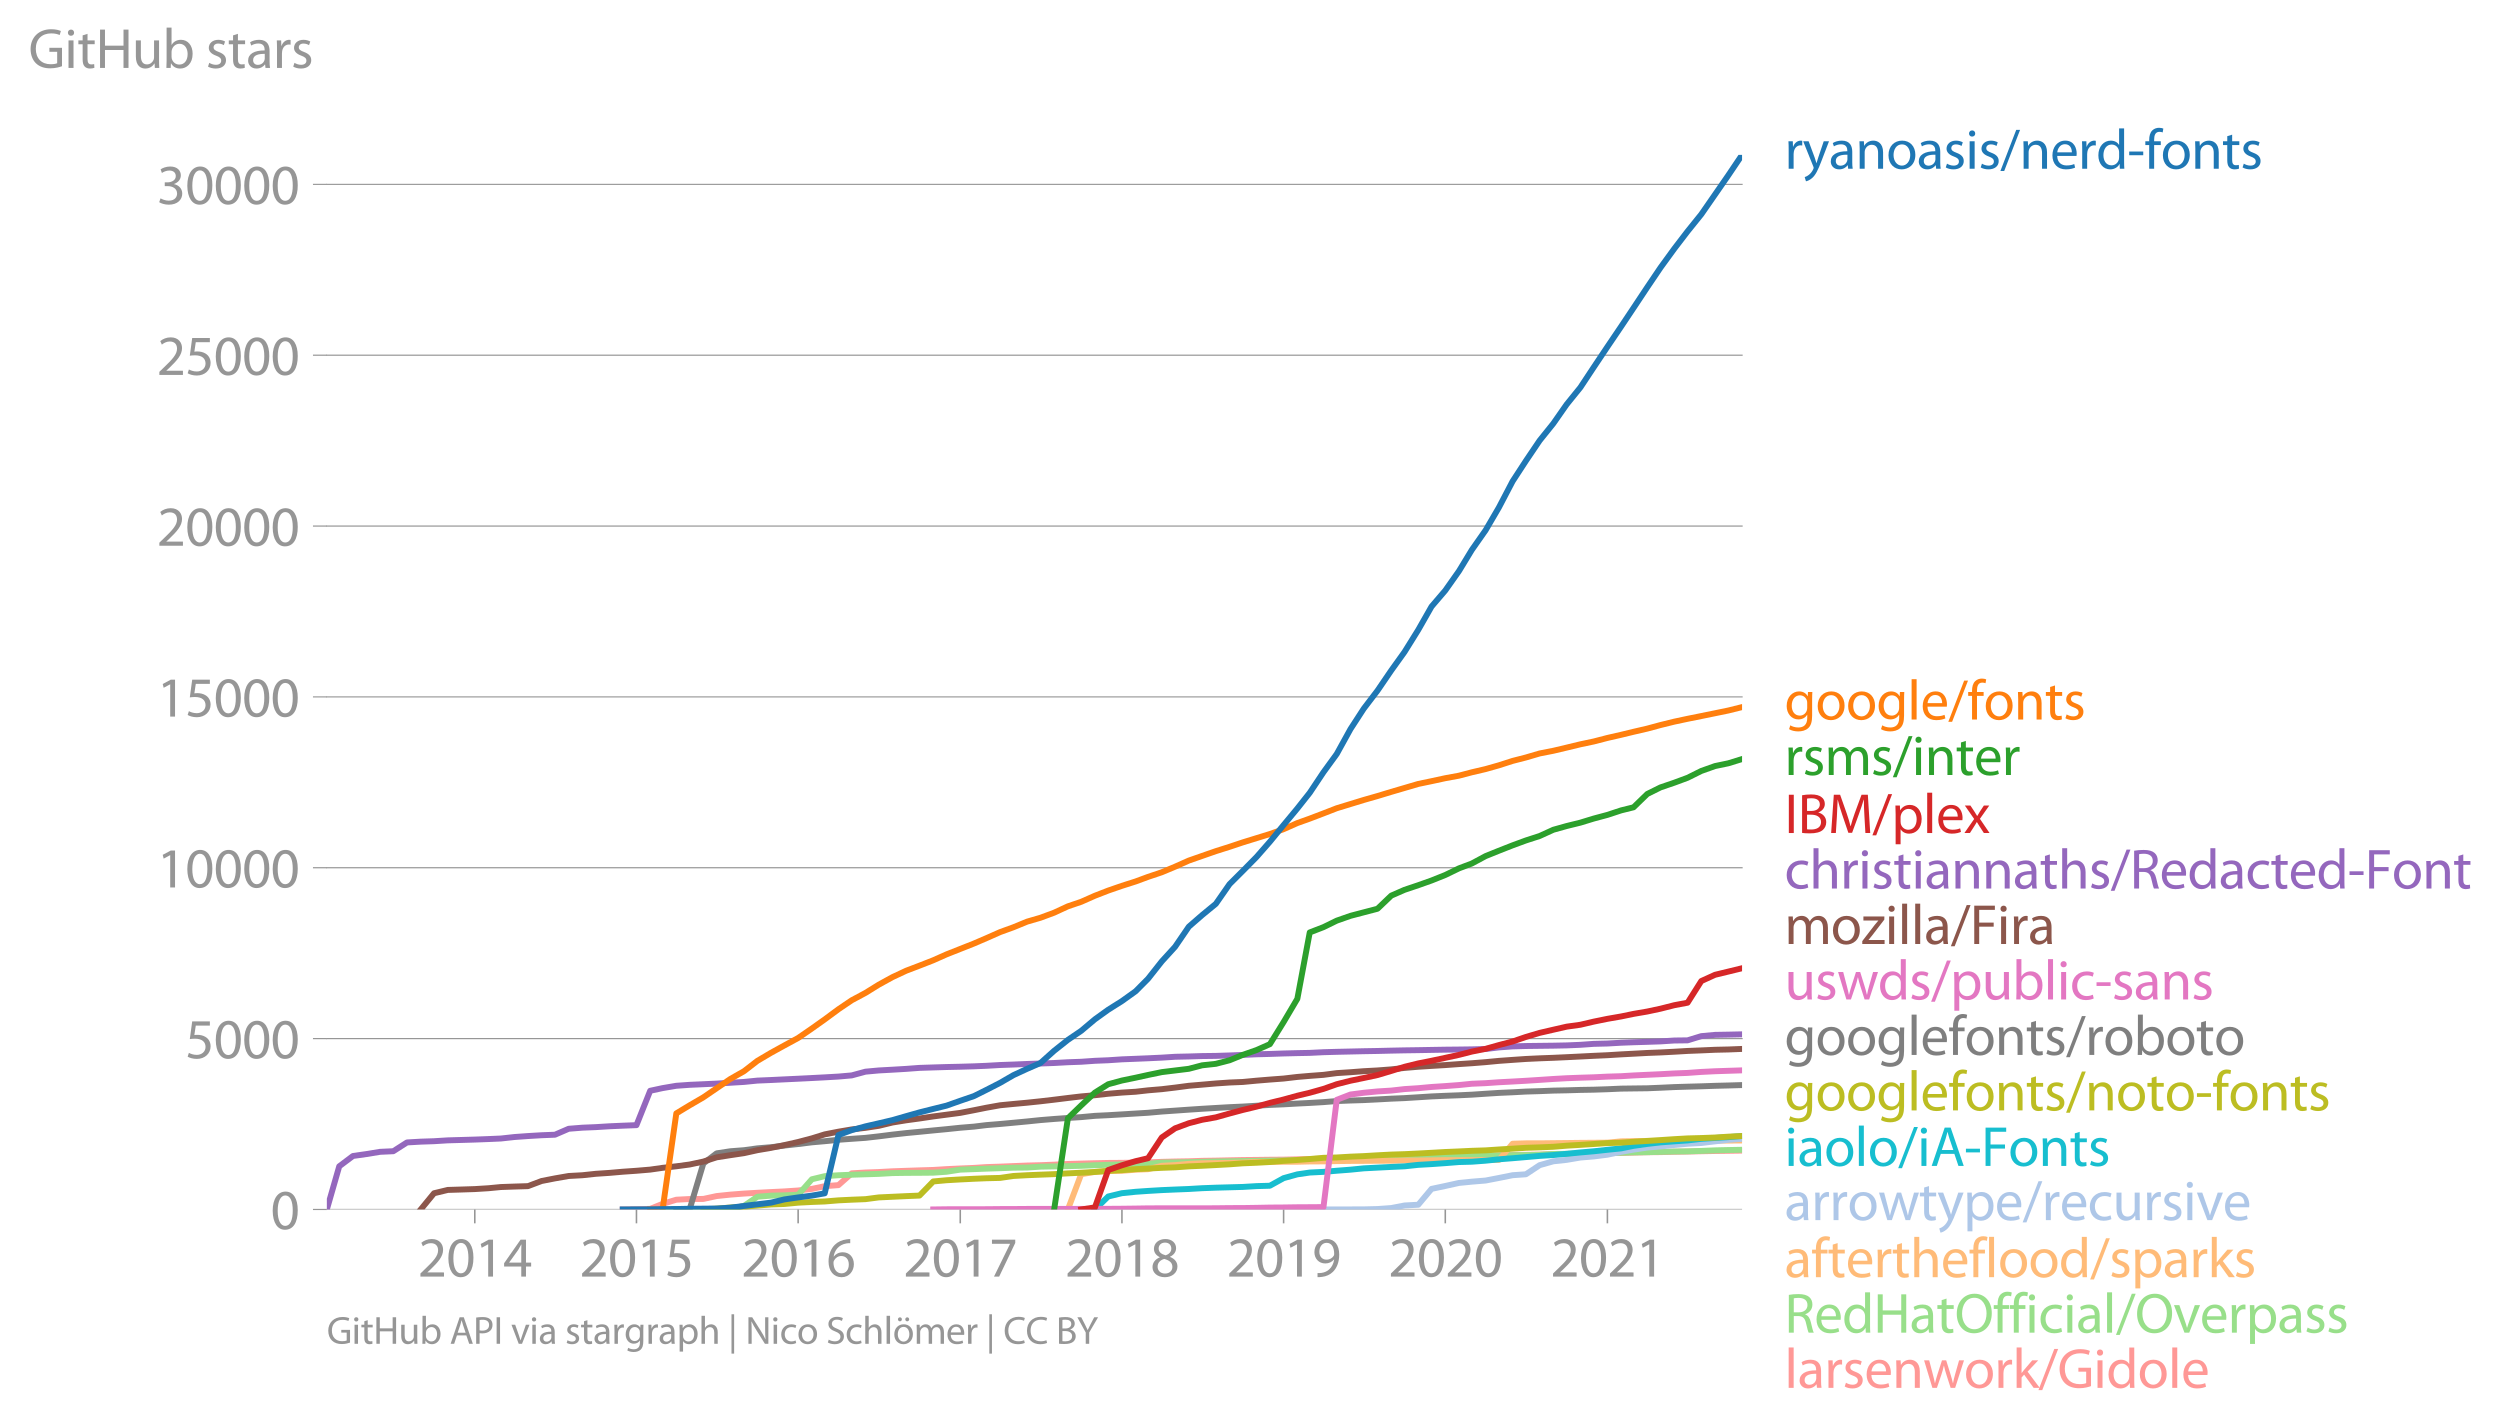 <svg height="480.241" viewBox="0 0 630.856 360.18" width="841.141" xmlns="http://www.w3.org/2000/svg" xmlns:xlink="http://www.w3.org/1999/xlink"><defs><style>*{stroke-linecap:butt;stroke-linejoin:round}</style></defs><g id="figure_1"><path d="M0 360.18h630.856V0H0z" style="fill:none" id="patch_1"/><g id="axes_1"><path d="M82.476 305.194h357.12V39.082H82.476z" style="fill:none" id="patch_2"/><g id="matplotlib.axis_1"><g id="xtick_1"><g id="line2d_1"><defs><path d="M0 0v3.5" id="mf2e7a2c455" style="stroke:#969696;stroke-width:.4"/></defs><use style="fill:#969696;stroke:#969696;stroke-width:.4" x="119.809" xlink:href="#mf2e7a2c455" y="305.194"/></g><g style="fill:#969696" transform="matrix(.14 0 0 -.14 105.446 322.134)" id="text_1"><defs><path d="M2944 0v467H1075v13l333 307c877 845 1434 1466 1434 2234 0 595-378 1209-1274 1209-480 0-890-179-1178-422l180-397c192 160 505 352 883 352 621 0 825-390 825-813-6-627-486-1164-1548-2176L288 346V0h2656z" id="MyriadPro-Regular-32" transform="scale(.016)"/><path d="M1677 4230c-845 0-1447-768-1447-2163C243 691 794-70 1606-70c922 0 1447 780 1447 2195 0 1325-499 2105-1376 2105zm-32-435c582 0 845-672 845-1696 0-1062-276-1734-852-1734-512 0-844 614-844 1696 0 1133 358 1734 851 1734z" id="MyriadPro-Regular-30" transform="scale(.016)"/><path d="M1510 0h544v4160h-480l-908-486 108-429 724 390h12V0z" id="MyriadPro-Regular-31" transform="scale(.016)"/><path d="M2560 0v1133h582v441h-582v2586h-608L96 1504v-371h1933V0h531zM666 1574v13l1017 1415c115 192 218 371 346 614h19c-13-218-19-435-19-653V1574H666z" id="MyriadPro-Regular-34" transform="scale(.016)"/></defs><use xlink:href="#MyriadPro-Regular-32"/><use x="51.3" xlink:href="#MyriadPro-Regular-30"/><use x="102.6" xlink:href="#MyriadPro-Regular-31"/><use x="153.9" xlink:href="#MyriadPro-Regular-34"/></g></g><g id="xtick_2"><use style="fill:#969696;stroke:#969696;stroke-width:.4" x="160.607" xlink:href="#mf2e7a2c455" y="305.194" id="line2d_2"/><g style="fill:#969696" transform="matrix(.14 0 0 -.14 146.244 322.134)" id="text_2"><defs><path d="M2771 4160H781L512 2163c154 19 339 45 576 45 832 0 1190-384 1197-922 0-556-455-902-986-902-377 0-717 128-889 230L269 186C467 58 851-70 1306-70c902 0 1548 608 1548 1420 0 525-268 884-595 1069-256 154-576 224-896 224-153 0-243-13-339-25l160 1068h1587v474z" id="MyriadPro-Regular-35" transform="scale(.016)"/></defs><use xlink:href="#MyriadPro-Regular-32"/><use x="51.3" xlink:href="#MyriadPro-Regular-30"/><use x="102.6" xlink:href="#MyriadPro-Regular-31"/><use x="153.9" xlink:href="#MyriadPro-Regular-35"/></g></g><g id="xtick_3"><use style="fill:#969696;stroke:#969696;stroke-width:.4" x="201.404" xlink:href="#mf2e7a2c455" y="305.194" id="line2d_3"/><g style="fill:#969696" transform="matrix(.14 0 0 -.14 187.041 322.134)" id="text_3"><defs><path d="M2662 4224c-102 0-243-6-409-32-525-64-986-275-1331-614-410-410-704-1056-704-1876C218 621 800-70 1690-70c864 0 1382 704 1382 1465 0 813-518 1344-1254 1344-461 0-807-217-1005-480h-19c96 685 563 1331 1446 1479 160 25 307 32 422 25v461zM1690 365c-589 0-903 505-916 1190 0 103 26 186 64 250 154 301 468 512 807 512 518 0 857-359 857-954s-326-998-806-998h-6z" id="MyriadPro-Regular-36" transform="scale(.016)"/></defs><use xlink:href="#MyriadPro-Regular-32"/><use x="51.3" xlink:href="#MyriadPro-Regular-30"/><use x="102.6" xlink:href="#MyriadPro-Regular-31"/><use x="153.9" xlink:href="#MyriadPro-Regular-36"/></g></g><g id="xtick_4"><use style="fill:#969696;stroke:#969696;stroke-width:.4" x="242.314" xlink:href="#mf2e7a2c455" y="305.194" id="line2d_4"/><g style="fill:#969696" transform="matrix(.14 0 0 -.14 227.95 322.134)" id="text_4"><defs><path d="M365 4160v-467h2035v-13L595 0h583l1811 3789v371H365z" id="MyriadPro-Regular-37" transform="scale(.016)"/></defs><use xlink:href="#MyriadPro-Regular-32"/><use x="51.3" xlink:href="#MyriadPro-Regular-30"/><use x="102.6" xlink:href="#MyriadPro-Regular-31"/><use x="153.9" xlink:href="#MyriadPro-Regular-37"/></g></g><g id="xtick_5"><use style="fill:#969696;stroke:#969696;stroke-width:.4" x="283.112" xlink:href="#mf2e7a2c455" y="305.194" id="line2d_5"/><g style="fill:#969696" transform="matrix(.14 0 0 -.14 268.749 322.134)" id="text_5"><defs><path d="M1062 2170c-512-218-825-589-825-1114C237 448 762-70 1632-70c794 0 1414 486 1414 1209 0 506-320 871-838 1075v20c512 243 685 620 685 972 0 519-403 1024-1210 1024-729 0-1286-448-1286-1107 0-358 198-717 659-934l6-19zm583-1831c-531 0-851 371-832 794 0 397 262 717 749 857 563-160 915-403 915-908 0-423-327-743-832-743zm6 3488c506 0 704-345 704-678 0-378-275-634-633-755-480 128-794 352-794 768 0 358 256 665 723 665z" id="MyriadPro-Regular-38" transform="scale(.016)"/></defs><use xlink:href="#MyriadPro-Regular-32"/><use x="51.3" xlink:href="#MyriadPro-Regular-30"/><use x="102.6" xlink:href="#MyriadPro-Regular-31"/><use x="153.9" xlink:href="#MyriadPro-Regular-38"/></g></g><g id="xtick_6"><use style="fill:#969696;stroke:#969696;stroke-width:.4" x="323.909" xlink:href="#mf2e7a2c455" y="305.194" id="line2d_6"/><g style="fill:#969696" transform="matrix(.14 0 0 -.14 309.546 322.134)" id="text_6"><defs><path d="M614-64c135-6 314 0 519 32 448 51 889 243 1209 557 410 397 717 1037 717 1952 0 1062-525 1753-1376 1753S262 3539 262 2752c0-710 480-1274 1229-1274 416 0 749 167 979 448h20c-77-492-276-857-551-1107-237-224-544-358-870-403-192-19-333-32-455-19V-64zm1024 3866c589 0 852-544 852-1255 0-89-20-153-52-205-147-249-441-435-819-435-486 0-800 365-800 883 0 589 339 1012 813 1012h6z" id="MyriadPro-Regular-39" transform="scale(.016)"/></defs><use xlink:href="#MyriadPro-Regular-32"/><use x="51.3" xlink:href="#MyriadPro-Regular-30"/><use x="102.6" xlink:href="#MyriadPro-Regular-31"/><use x="153.9" xlink:href="#MyriadPro-Regular-39"/></g></g><g id="xtick_7"><use style="fill:#969696;stroke:#969696;stroke-width:.4" x="364.707" xlink:href="#mf2e7a2c455" y="305.194" id="line2d_7"/><g style="fill:#969696" transform="matrix(.14 0 0 -.14 350.344 322.134)" id="text_7"><use xlink:href="#MyriadPro-Regular-32"/><use x="51.3" xlink:href="#MyriadPro-Regular-30"/><use x="102.6" xlink:href="#MyriadPro-Regular-32"/><use x="153.9" xlink:href="#MyriadPro-Regular-30"/></g></g><g id="xtick_8"><use style="fill:#969696;stroke:#969696;stroke-width:.4" x="405.617" xlink:href="#mf2e7a2c455" y="305.194" id="line2d_8"/><g style="fill:#969696" transform="matrix(.14 0 0 -.14 391.254 322.134)" id="text_8"><use xlink:href="#MyriadPro-Regular-32"/><use x="51.3" xlink:href="#MyriadPro-Regular-30"/><use x="102.6" xlink:href="#MyriadPro-Regular-32"/><use x="153.9" xlink:href="#MyriadPro-Regular-31"/></g></g></g><g id="matplotlib.axis_2"><g id="ytick_1"><path clip-path="url(#pcb0de15f75)" d="M82.476 305.194h357.12" style="fill:none;stroke:#969696;stroke-linecap:square;stroke-width:.3" id="line2d_9"/><g id="line2d_10"><defs><path d="M0 0h-3.5" id="mbe23e22cc3" style="stroke:#969696;stroke-width:.3"/></defs><use style="fill:#969696;stroke:#969696;stroke-width:.3" x="82.476" xlink:href="#mbe23e22cc3" y="305.194"/></g><use xlink:href="#MyriadPro-Regular-30" style="fill:#969696" transform="matrix(.14 0 0 -.14 68.295 310.164)" id="text_9"/></g><g id="ytick_2"><path clip-path="url(#pcb0de15f75)" d="M82.476 262.082h357.12" style="fill:none;stroke:#969696;stroke-linecap:square;stroke-width:.3" id="line2d_11"/><use style="fill:#969696;stroke:#969696;stroke-width:.3" x="82.476" xlink:href="#mbe23e22cc3" y="262.082" id="line2d_12"/><g style="fill:#969696" transform="matrix(.14 0 0 -.14 46.75 267.052)" id="text_10"><use xlink:href="#MyriadPro-Regular-35"/><use x="51.3" xlink:href="#MyriadPro-Regular-30"/><use x="102.6" xlink:href="#MyriadPro-Regular-30"/><use x="153.9" xlink:href="#MyriadPro-Regular-30"/></g></g><g id="ytick_3"><path clip-path="url(#pcb0de15f75)" d="M82.476 218.97h357.12" style="fill:none;stroke:#969696;stroke-linecap:square;stroke-width:.3" id="line2d_13"/><use style="fill:#969696;stroke:#969696;stroke-width:.3" x="82.476" xlink:href="#mbe23e22cc3" y="218.97" id="line2d_14"/><g style="fill:#969696" transform="matrix(.14 0 0 -.14 39.568 223.94)" id="text_11"><use xlink:href="#MyriadPro-Regular-31"/><use x="51.3" xlink:href="#MyriadPro-Regular-30"/><use x="102.6" xlink:href="#MyriadPro-Regular-30"/><use x="153.9" xlink:href="#MyriadPro-Regular-30"/><use x="205.2" xlink:href="#MyriadPro-Regular-30"/></g></g><g id="ytick_4"><path clip-path="url(#pcb0de15f75)" d="M82.476 175.858h357.12" style="fill:none;stroke:#969696;stroke-linecap:square;stroke-width:.3" id="line2d_15"/><use style="fill:#969696;stroke:#969696;stroke-width:.3" x="82.476" xlink:href="#mbe23e22cc3" y="175.858" id="line2d_16"/><g style="fill:#969696" transform="matrix(.14 0 0 -.14 39.568 180.828)" id="text_12"><use xlink:href="#MyriadPro-Regular-31"/><use x="51.3" xlink:href="#MyriadPro-Regular-35"/><use x="102.6" xlink:href="#MyriadPro-Regular-30"/><use x="153.9" xlink:href="#MyriadPro-Regular-30"/><use x="205.2" xlink:href="#MyriadPro-Regular-30"/></g></g><g id="ytick_5"><path clip-path="url(#pcb0de15f75)" d="M82.476 132.746h357.12" style="fill:none;stroke:#969696;stroke-linecap:square;stroke-width:.3" id="line2d_17"/><use style="fill:#969696;stroke:#969696;stroke-width:.3" x="82.476" xlink:href="#mbe23e22cc3" y="132.746" id="line2d_18"/><g style="fill:#969696" transform="matrix(.14 0 0 -.14 39.568 137.716)" id="text_13"><use xlink:href="#MyriadPro-Regular-32"/><use x="51.3" xlink:href="#MyriadPro-Regular-30"/><use x="102.6" xlink:href="#MyriadPro-Regular-30"/><use x="153.9" xlink:href="#MyriadPro-Regular-30"/><use x="205.2" xlink:href="#MyriadPro-Regular-30"/></g></g><g id="ytick_6"><path clip-path="url(#pcb0de15f75)" d="M82.476 89.635h357.12" style="fill:none;stroke:#969696;stroke-linecap:square;stroke-width:.3" id="line2d_19"/><use style="fill:#969696;stroke:#969696;stroke-width:.3" x="82.476" xlink:href="#mbe23e22cc3" y="89.635" id="line2d_20"/><g style="fill:#969696" transform="matrix(.14 0 0 -.14 39.568 94.605)" id="text_14"><use xlink:href="#MyriadPro-Regular-32"/><use x="51.3" xlink:href="#MyriadPro-Regular-35"/><use x="102.6" xlink:href="#MyriadPro-Regular-30"/><use x="153.9" xlink:href="#MyriadPro-Regular-30"/><use x="205.2" xlink:href="#MyriadPro-Regular-30"/></g></g><g id="ytick_7"><path clip-path="url(#pcb0de15f75)" d="M82.476 46.523h357.12" style="fill:none;stroke:#969696;stroke-linecap:square;stroke-width:.3" id="line2d_21"/><use style="fill:#969696;stroke:#969696;stroke-width:.3" x="82.476" xlink:href="#mbe23e22cc3" y="46.523" id="line2d_22"/><g style="fill:#969696" transform="matrix(.14 0 0 -.14 39.568 51.493)" id="text_15"><defs><path d="M269 211C474 77 883-70 1350-70c999 0 1517 582 1517 1248 0 582-416 966-928 1068v13c512 186 768 551 768 979 0 506-371 992-1190 992-448 0-871-160-1088-320l147-409c179 128 499 275 832 275 518 0 730-294 730-627 0-493-519-704-928-704H896v-423h314c544 0 1068-249 1075-832 6-345-218-806-941-806-390 0-762 160-922 262L269 211z" id="MyriadPro-Regular-33" transform="scale(.016)"/></defs><use xlink:href="#MyriadPro-Regular-33"/><use x="51.3" xlink:href="#MyriadPro-Regular-30"/><use x="102.6" xlink:href="#MyriadPro-Regular-30"/><use x="153.9" xlink:href="#MyriadPro-Regular-30"/><use x="205.2" xlink:href="#MyriadPro-Regular-30"/></g></g><g style="fill:#969696" transform="matrix(.14 0 0 -.14 7.2 17.14)" id="text_16"><defs><path d="M3770 2266H2349v-448h877V531c-128-64-378-115-743-115-1005 0-1664 646-1664 1741 0 1081 685 1734 1735 1734 435 0 723-83 953-185l135 454c-186 90-576 198-1076 198-1446 0-2329-940-2336-2227 0-672 231-1248 602-1606 422-403 960-570 1613-570 582 0 1075 147 1325 237v2074z" id="MyriadPro-Regular-47" transform="scale(.016)"/><path d="M1030 0v3098H467V0h563zM749 4320c-205 0-352-154-352-352 0-192 141-346 339-346 224 0 365 154 358 346 0 198-134 352-345 352z" id="MyriadPro-Regular-69" transform="scale(.016)"/><path d="M595 3667v-569H115v-429h480V979c0-365 58-640 218-806C947 19 1158-70 1421-70c217 0 390 38 499 83l-26 422c-83-25-172-38-326-38-314 0-422 217-422 601v1671h806v429h-806v742l-551-173z" id="MyriadPro-Regular-74" transform="scale(.016)"/><path d="M486 4314V0h557v2022h2087V0h563v4314h-563V2509H1043v1805H486z" id="MyriadPro-Regular-48" transform="scale(.016)"/><path d="M3059 3098h-563V1197c0-103-19-205-51-288-103-250-365-512-743-512-512 0-691 397-691 985v1716H448V1286C448 198 1030-70 1517-70c550 0 877 326 1024 576h13l32-506h499c-19 243-26 525-26 845v2253z" id="MyriadPro-Regular-75" transform="scale(.016)"/><path d="M467 800c0-275-13-589-25-800h486l26 512h19c230-410 589-582 1037-582 691 0 1388 550 1388 1657 7 941-537 1581-1305 1581-499 0-858-224-1056-570h-13v1946H467V800zm557 998c0 90 19 167 32 231 115 429 474 691 858 691 601 0 921-531 921-1152 0-710-352-1190-941-1190-409 0-736 268-844 659-13 64-26 134-26 205v556z" id="MyriadPro-Regular-62" transform="scale(.016)"/><path d="M250 147C467 19 781-70 1120-70c736 0 1158 390 1158 934 0 461-275 730-812 934-404 154-589 269-589 525 0 231 185 423 518 423 288 0 512-103 634-180l141 410c-173 102-448 192-762 192-666 0-1069-410-1069-909 0-371 263-678 819-877 416-153 576-300 576-569 0-256-192-461-601-461-282 0-576 115-743 224L250 147z" id="MyriadPro-Regular-73" transform="scale(.016)"/><path d="M2643 1901c0 621-230 1267-1177 1267-391 0-762-109-1018-275l128-371c218 140 518 230 806 230 634 0 704-461 704-717v-64C890 1978 224 1568 224 819c0-448 320-889 947-889 442 0 775 217 947 460h20l44-390h512c-38 211-51 474-51 742v1159zm-544-858c0-57-13-121-32-179-89-262-345-518-749-518-288 0-531 172-531 537 0 602 698 711 1312 698v-538z" id="MyriadPro-Regular-61" transform="scale(.016)"/><path d="M467 0h557v1651c0 96 13 186 26 263 76 422 358 723 755 723 77 0 134-7 192-19v531c-51 13-96 19-160 19-378 0-717-262-858-678h-25l-20 608H442c19-288 25-602 25-967V0z" id="MyriadPro-Regular-72" transform="scale(.016)"/></defs><use xlink:href="#MyriadPro-Regular-47"/><use x="64.6" xlink:href="#MyriadPro-Regular-69"/><use x="88" xlink:href="#MyriadPro-Regular-74"/><use x="121.1" xlink:href="#MyriadPro-Regular-48"/><use x="186.3" xlink:href="#MyriadPro-Regular-75"/><use x="241.4" xlink:href="#MyriadPro-Regular-62"/><use x="298.3" xlink:href="#MyriadPro-Regular-20"/><use x="319.5" xlink:href="#MyriadPro-Regular-73"/><use x="359.1" xlink:href="#MyriadPro-Regular-74"/><use x="392.2" xlink:href="#MyriadPro-Regular-61"/><use x="440.4" xlink:href="#MyriadPro-Regular-72"/><use x="473.1" xlink:href="#MyriadPro-Regular-73"/></g></g><path clip-path="url(#pcb0de15f75)" d="m157.142 305.194 3.465-.052 3.465-.095 3.13-1.259 3.464-1.052 3.354-.172 3.465-.026 3.353-.724 3.465-.362 3.465-.268 3.353-.198 3.465-.181 3.353-.164 3.465-.233 3.465-.405 3.242-.681 3.465-.267 3.353-2.975 3.465-.207 3.353-.12 3.465-.19 3.465-.121 3.354-.112 3.465-.104 3.353-.207 3.465-.164 3.465-.146 3.13-.207 3.465-.112 3.353-.138 3.465-.138 3.353-.086 3.465-.138 3.465-.173 3.353-.095 3.465-.094 3.354-.07 3.465-.025 3.465-.06 3.13-.061 3.464-.13 3.354-.086 3.465-.06 3.353-.112 3.465-.052 3.465-.077 3.353-.07 3.465-.034 3.353-.043 3.465-.026 3.466-.077 3.13-.07 3.464-.077 3.353-.052 3.465-.086 3.354-.034 3.465-.009 3.465-.078 3.353-.06 3.465-.172 3.353-.112 3.465-.018 3.465-.034 3.242-.026 3.465-.043 3.353-.12 3.465-.104 3.353-.043 3.465-.052 3.465-.138 3.353-.035 3.466-.043 3.353-.052 3.465-.086 3.465-.069 3.13-.086 3.464-.095 3.354-.026 3.465-.086 3.353-.06 3.465-.07 3.465-.068 3.353-.043 3.465-.052" style="fill:none;stroke:#ff9896;stroke-linecap:square;stroke-width:1.5" id="line2d_23"/><path clip-path="url(#pcb0de15f75)" d="m167.201 305.194 3.465-.043 3.354-.01h3.465l3.353-.008h3.465l3.465-.862 3.353-2.285 3.465-.276 3.353-.086 3.465-.13 3.465-3.914 3.242-.785 3.465-.232 3.353-.13 3.465-.112 3.353-.103 3.465-.199 3.465-.051 3.354-.018 3.465-.034 3.353-.233 3.465-.534 3.465-.13 3.13-.12 3.465-.113 3.353-.129 3.465-.034 3.353-.225 3.465-.069 3.465-.068 3.353-.078 3.465-.147 3.354-.112 3.465-.095 3.465-.086 3.13-.069 3.464-.31 3.354-.043 3.465-.06 3.353-.087 3.465-.078 3.465-.051 3.353-.07 3.465-.034 3.353-.069 3.465-.034 3.466-.06 3.13-.06 3.464-.096 3.353-.095 3.465-.138 3.354-.06 3.465-.078 3.465-.094 3.353-.06 3.465-.104 3.353-.06 3.465-.087 3.465-.095 3.242-.094 3.465-.078 3.353-.026 3.465-.052 3.353-.034 3.465-.078 3.465-.198 3.353-.035 3.466-.069 3.353-.094 3.465-.035 3.465-.077 3.13-.087 3.464-.051 3.354-.087 3.465-.086 3.353-.034 3.465-.121 3.465-.138 3.353-.078 3.465-.069" style="fill:none;stroke:#98df8a;stroke-linecap:square;stroke-width:1.5" id="line2d_24"/><path clip-path="url(#pcb0de15f75)" d="m269.475 305.194 3.353-8.89 3.465-.586 3.354-.199 3.465-.077 3.465-.276 3.13-.13 3.464-.853 3.354-.181 3.465-.31 3.353-.156 3.465-.034 3.465-.07 3.353-.068 3.465-.155 3.353-.009 3.465-.035 3.466-.008 3.13-.078 3.464-.017 3.353-.069 3.465-.043 3.354-.017 3.465-.026 3.465-.017 3.353-.044 3.465-.008 3.353-.035 3.465-.051h3.465l3.242-.009 3.465-.017 3.353-.018 3.465-4.104 3.353-.095h3.465l3.465-.043 3.353-.034 3.466-.043 3.353-.026 3.465-.026 3.465-.328 3.13-.051 3.464-.06h3.354l3.465-.018 3.353-.017 3.465-.009 3.465-.026 3.353-.026 3.465-.008" style="fill:none;stroke:#ffbb78;stroke-linecap:square;stroke-width:1.5" id="line2d_25"/><g style="fill:#1f77b4" transform="matrix(.14 0 0 -.14 450.31 42.582)" id="text_17"><defs><path d="M58 3098 1203 243c26-70 39-115 39-147s-20-77-45-134c-128-288-320-506-474-628-166-140-352-230-493-275l141-473c141 25 416 121 691 364 384 333 660 877 1063 1940l845 2208h-596l-614-1818c-77-224-141-461-198-646h-13c-51 185-128 428-199 633L672 3098H58z" id="MyriadPro-Regular-79" transform="scale(.016)"/><path d="M467 0h563v1862c0 96 13 192 39 263 96 313 384 576 755 576 531 0 717-416 717-915V0h563v1850c0 1062-666 1318-1094 1318-512 0-871-288-1024-582h-13l-32 512H442c19-256 25-519 25-839V0z" id="MyriadPro-Regular-6e" transform="scale(.016)"/><path d="M1779 3168c-857 0-1536-608-1536-1645C243 544 890-70 1728-70c749 0 1542 499 1542 1644 0 948-601 1594-1491 1594zm-13-422c666 0 928-666 928-1191 0-697-403-1203-940-1203-551 0-941 512-941 1190 0 589 288 1204 953 1204z" id="MyriadPro-Regular-6f" transform="scale(.016)"/><path d="m422-256 1792 4640h-435L-6-256h428z" id="MyriadPro-Regular-2f" transform="scale(.016)"/><path d="M2957 1446c6 58 19 148 19 263 0 569-269 1459-1280 1459-902 0-1453-736-1453-1670C243 563 813-70 1766-70c493 0 832 108 1031 198l-96 403c-211-89-455-160-858-160-563 0-1049 314-1062 1075h2176zM787 1850c45 390 295 915 864 915 634 0 787-557 781-915H787z" id="MyriadPro-Regular-65" transform="scale(.016)"/><path d="M2579 4544V2694h-13c-140 250-460 474-934 474-755 0-1395-634-1389-1664C243 563 819-70 1568-70c506 0 883 262 1056 608h13l25-538h506c-19 211-26 525-26 800v3744h-563zm0-3245c0-89-6-166-25-243-103-422-448-672-826-672-608 0-915 518-915 1146 0 684 345 1196 928 1196 422 0 729-294 813-652 19-71 25-167 25-237v-538z" id="MyriadPro-Regular-64" transform="scale(.016)"/><path d="M192 1939v-416h1581v416H192z" id="MyriadPro-Regular-2d" transform="scale(.016)"/><path d="M1082 0v2669h748v429h-748v166c0 474 121 896 601 896 160 0 275-32 359-70l76 435c-108 45-281 89-480 89-262 0-544-83-755-288-262-249-358-646-358-1081v-147H90v-429h435V0h557z" id="MyriadPro-Regular-66" transform="scale(.016)"/></defs><use xlink:href="#MyriadPro-Regular-72"/><use x="32.7" xlink:href="#MyriadPro-Regular-79"/><use x="79.8" xlink:href="#MyriadPro-Regular-61"/><use x="128" xlink:href="#MyriadPro-Regular-6e"/><use x="183.5" xlink:href="#MyriadPro-Regular-6f"/><use x="238.4" xlink:href="#MyriadPro-Regular-61"/><use x="286.6" xlink:href="#MyriadPro-Regular-73"/><use x="326.2" xlink:href="#MyriadPro-Regular-69"/><use x="349.6" xlink:href="#MyriadPro-Regular-73"/><use x="389.2" xlink:href="#MyriadPro-Regular-2f"/><use x="423.5" xlink:href="#MyriadPro-Regular-6e"/><use x="479" xlink:href="#MyriadPro-Regular-65"/><use x="529.1" xlink:href="#MyriadPro-Regular-72"/><use x="561.8" xlink:href="#MyriadPro-Regular-64"/><use x="618.2" xlink:href="#MyriadPro-Regular-2d"/><use x="648.9" xlink:href="#MyriadPro-Regular-66"/><use x="678.1" xlink:href="#MyriadPro-Regular-6f"/><use x="733" xlink:href="#MyriadPro-Regular-6e"/><use x="788.5" xlink:href="#MyriadPro-Regular-74"/><use x="821.6" xlink:href="#MyriadPro-Regular-73"/></g><g style="fill:#ff7f0e" transform="matrix(.14 0 0 -.14 450.31 181.568)" id="text_18"><defs><path d="M3110 2246c0 378 13 628 26 852h-493l-25-468h-13c-135 256-429 538-967 538-710 0-1395-595-1395-1645C243 666 794 13 1562 13c480 0 812 230 985 518h13V186c0-781-422-1082-998-1082-384 0-704 115-909 243l-141-429c250-166 659-256 1030-256 391 0 826 90 1127 372 301 268 441 704 441 1414v1798zm-556-928c0-96-13-204-45-300-122-359-435-576-781-576-608 0-915 505-915 1113 0 717 384 1171 921 1171 410 0 685-268 788-595 25-77 32-160 32-256v-557z" id="MyriadPro-Regular-67" transform="scale(.016)"/><path d="M467 0h563v4544H467V0z" id="MyriadPro-Regular-6c" transform="scale(.016)"/></defs><use xlink:href="#MyriadPro-Regular-67"/><use x="55.9" xlink:href="#MyriadPro-Regular-6f"/><use x="110.8" xlink:href="#MyriadPro-Regular-6f"/><use x="165.7" xlink:href="#MyriadPro-Regular-67"/><use x="221.6" xlink:href="#MyriadPro-Regular-6c"/><use x="245.2" xlink:href="#MyriadPro-Regular-65"/><use x="295.3" xlink:href="#MyriadPro-Regular-2f"/><use x="329.6" xlink:href="#MyriadPro-Regular-66"/><use x="358.8" xlink:href="#MyriadPro-Regular-6f"/><use x="413.7" xlink:href="#MyriadPro-Regular-6e"/><use x="469.2" xlink:href="#MyriadPro-Regular-74"/><use x="502.3" xlink:href="#MyriadPro-Regular-73"/></g><g style="fill:#2ca02c" transform="matrix(.14 0 0 -.14 450.31 195.57)" id="text_19"><defs><path d="M467 0h551v1869c0 96 12 192 44 275 90 282 346 563 698 563 429 0 646-358 646-851V0h551v1914c0 102 19 204 45 281 96 275 345 512 665 512 455 0 672-358 672-953V0h551v1824c0 1075-608 1344-1018 1344-294 0-499-77-685-218-128-96-249-230-345-403h-13c-135 365-455 621-877 621-512 0-800-275-973-570h-19l-26 500H442c19-256 25-519 25-839V0z" id="MyriadPro-Regular-6d" transform="scale(.016)"/></defs><use xlink:href="#MyriadPro-Regular-72"/><use x="32.7" xlink:href="#MyriadPro-Regular-73"/><use x="72.3" xlink:href="#MyriadPro-Regular-6d"/><use x="155.7" xlink:href="#MyriadPro-Regular-73"/><use x="195.3" xlink:href="#MyriadPro-Regular-2f"/><use x="229.6" xlink:href="#MyriadPro-Regular-69"/><use x="253" xlink:href="#MyriadPro-Regular-6e"/><use x="308.5" xlink:href="#MyriadPro-Regular-74"/><use x="341.6" xlink:href="#MyriadPro-Regular-65"/><use x="391.7" xlink:href="#MyriadPro-Regular-72"/></g><g style="fill:#d62728" transform="matrix(.14 0 0 -.14 450.31 210.209)" id="text_20"><defs><path d="M486 4314V0h557v4314H486z" id="MyriadPro-Regular-49" transform="scale(.016)"/><path d="M486 13c186-26 480-51 864-51 704 0 1191 128 1492 403 217 211 364 493 364 864 0 640-480 979-889 1081v13c454 167 729 531 729 947 0 340-134 596-358 762-269 218-627 314-1184 314-390 0-774-39-1018-90V13zm557 3865c90 20 237 39 493 39 563 0 947-199 947-704 0-416-345-723-934-723h-506v1388zm0-1811h461c608 0 1114-243 1114-832 0-627-532-838-1108-838-198 0-358 6-467 25v1645z" id="MyriadPro-Regular-42" transform="scale(.016)"/><path d="M4230 0h544l-268 4314h-711l-768-2087c-192-544-345-1017-454-1453h-19c-109 448-256 922-436 1453l-736 2087H672L371 0h531l116 1850c38 646 70 1369 83 1907h13c121-512 294-1069 499-1677L2310 26h423l761 2092c218 589 397 1133 544 1639h20c-7-538 32-1261 64-1863L4230 0z" id="MyriadPro-Regular-4d" transform="scale(.016)"/><path d="M467-1267h557V416h13c185-307 544-486 953-486 730 0 1408 550 1408 1664 0 940-563 1574-1312 1574-505 0-870-224-1100-602h-13l-26 532H442c12-295 25-615 25-1012v-3353zm557 3059c0 77 19 160 38 230 109 423 468 698 852 698 595 0 921-531 921-1152 0-710-345-1197-941-1197-403 0-742 269-844 659-13 71-26 148-26 231v531z" id="MyriadPro-Regular-70" transform="scale(.016)"/><path d="m102 3098 1050-1517L51 0h621l448 698c115 185 224 345 326 537h13c109-185 211-358 333-537L2246 0h640L1798 1600l1056 1498h-608l-435-660c-102-166-205-326-307-512h-19c-103 173-199 333-314 506l-441 666H102z" id="MyriadPro-Regular-78" transform="scale(.016)"/></defs><use xlink:href="#MyriadPro-Regular-49"/><use x="23.9" xlink:href="#MyriadPro-Regular-42"/><use x="78.1" xlink:href="#MyriadPro-Regular-4d"/><use x="158.5" xlink:href="#MyriadPro-Regular-2f"/><use x="192.8" xlink:href="#MyriadPro-Regular-70"/><use x="249.7" xlink:href="#MyriadPro-Regular-6c"/><use x="273.3" xlink:href="#MyriadPro-Regular-65"/><use x="323.4" xlink:href="#MyriadPro-Regular-78"/></g><g style="fill:#9467bd" transform="matrix(.14 0 0 -.14 450.31 224.209)" id="text_21"><defs><path d="M2579 538c-160-71-371-154-691-154-614 0-1075 442-1075 1158 0 647 384 1172 1094 1172 307 0 519-71 653-148l128 436c-154 76-448 160-781 160-1011 0-1664-692-1664-1645C243 570 851-70 1786-70c416 0 742 108 889 185l-96 423z" id="MyriadPro-Regular-63" transform="scale(.016)"/><path d="M467 0h563v1869c0 109 7 192 39 269 102 307 390 563 755 563 531 0 717-423 717-922V0h563v1843c0 1069-666 1325-1082 1325-211 0-409-64-576-160-172-96-313-237-403-397h-13v1933H467V0z" id="MyriadPro-Regular-68" transform="scale(.016)"/><path d="M486 0h557v1869h525c506-19 736-243 864-839 122-537 218-902 288-1030h576c-90 166-192 582-333 1184-102 448-301 755-633 870v20c454 153 812 531 812 1100 0 333-121 628-339 820-269 243-653 352-1248 352-384 0-787-32-1069-90V0zm557 3866c90 25 282 51 551 51 588-7 992-250 992-807 0-492-378-819-973-819h-570v1575z" id="MyriadPro-Regular-52" transform="scale(.016)"/><path d="M486 0h557v1952h1632v461H1043v1433h1767v468H486V0z" id="MyriadPro-Regular-46" transform="scale(.016)"/></defs><use xlink:href="#MyriadPro-Regular-63"/><use x="44.8" xlink:href="#MyriadPro-Regular-68"/><use x="100.3" xlink:href="#MyriadPro-Regular-72"/><use x="133" xlink:href="#MyriadPro-Regular-69"/><use x="156.4" xlink:href="#MyriadPro-Regular-73"/><use x="196" xlink:href="#MyriadPro-Regular-74"/><use x="229.1" xlink:href="#MyriadPro-Regular-69"/><use x="252.5" xlink:href="#MyriadPro-Regular-61"/><use x="300.7" xlink:href="#MyriadPro-Regular-6e"/><use x="356.2" xlink:href="#MyriadPro-Regular-6e"/><use x="411.7" xlink:href="#MyriadPro-Regular-61"/><use x="459.9" xlink:href="#MyriadPro-Regular-74"/><use x="493" xlink:href="#MyriadPro-Regular-68"/><use x="548.5" xlink:href="#MyriadPro-Regular-73"/><use x="588.1" xlink:href="#MyriadPro-Regular-2f"/><use x="622.4" xlink:href="#MyriadPro-Regular-52"/><use x="676.2" xlink:href="#MyriadPro-Regular-65"/><use x="726.3" xlink:href="#MyriadPro-Regular-64"/><use x="782.7" xlink:href="#MyriadPro-Regular-61"/><use x="830.9" xlink:href="#MyriadPro-Regular-63"/><use x="875.7" xlink:href="#MyriadPro-Regular-74"/><use x="908.8" xlink:href="#MyriadPro-Regular-65"/><use x="958.9" xlink:href="#MyriadPro-Regular-64"/><use x="1015.3" xlink:href="#MyriadPro-Regular-2d"/><use x="1046" xlink:href="#MyriadPro-Regular-46"/><use x="1094.7" xlink:href="#MyriadPro-Regular-6f"/><use x="1149.6" xlink:href="#MyriadPro-Regular-6e"/><use x="1205.1" xlink:href="#MyriadPro-Regular-74"/></g><g style="fill:#8c564b" transform="matrix(.14 0 0 -.14 450.31 238.209)" id="text_22"><defs><path d="M115 0h2515v448H819v13c141 160 269 313 397 486l1382 1799 7 352H243v-455h1677v-13c-141-166-269-313-403-480L115 326V0z" id="MyriadPro-Regular-7a" transform="scale(.016)"/></defs><use xlink:href="#MyriadPro-Regular-6d"/><use x="83.4" xlink:href="#MyriadPro-Regular-6f"/><use x="138.3" xlink:href="#MyriadPro-Regular-7a"/><use x="181.1" xlink:href="#MyriadPro-Regular-69"/><use x="204.5" xlink:href="#MyriadPro-Regular-6c"/><use x="228.1" xlink:href="#MyriadPro-Regular-6c"/><use x="251.7" xlink:href="#MyriadPro-Regular-61"/><use x="299.9" xlink:href="#MyriadPro-Regular-2f"/><use x="334.2" xlink:href="#MyriadPro-Regular-46"/><use x="382.9" xlink:href="#MyriadPro-Regular-69"/><use x="406.3" xlink:href="#MyriadPro-Regular-72"/><use x="439" xlink:href="#MyriadPro-Regular-61"/></g><g style="fill:#e377c2" transform="matrix(.14 0 0 -.14 450.31 252.209)" id="text_23"><defs><path d="M115 3098 1050 0h512l499 1472c109 333 205 653 281 1024h13c77-365 167-672 275-1018L3104 0h512l998 3098h-556l-442-1556c-102-364-186-691-237-1004h-19c-70 313-160 640-275 1011l-480 1549h-474l-505-1575c-103-339-205-672-276-985h-19c-57 320-141 640-230 985L691 3098H115z" id="MyriadPro-Regular-77" transform="scale(.016)"/></defs><use xlink:href="#MyriadPro-Regular-75"/><use x="55.1" xlink:href="#MyriadPro-Regular-73"/><use x="94.7" xlink:href="#MyriadPro-Regular-77"/><use x="168.3" xlink:href="#MyriadPro-Regular-64"/><use x="224.7" xlink:href="#MyriadPro-Regular-73"/><use x="264.3" xlink:href="#MyriadPro-Regular-2f"/><use x="298.6" xlink:href="#MyriadPro-Regular-70"/><use x="355.5" xlink:href="#MyriadPro-Regular-75"/><use x="410.6" xlink:href="#MyriadPro-Regular-62"/><use x="467.5" xlink:href="#MyriadPro-Regular-6c"/><use x="491.1" xlink:href="#MyriadPro-Regular-69"/><use x="514.5" xlink:href="#MyriadPro-Regular-63"/><use x="559.3" xlink:href="#MyriadPro-Regular-2d"/><use x="590" xlink:href="#MyriadPro-Regular-73"/><use x="629.6" xlink:href="#MyriadPro-Regular-61"/><use x="677.8" xlink:href="#MyriadPro-Regular-6e"/><use x="733.3" xlink:href="#MyriadPro-Regular-73"/></g><g style="fill:#7f7f7f" transform="matrix(.14 0 0 -.14 450.31 266.208)" id="text_24"><use xlink:href="#MyriadPro-Regular-67"/><use x="55.9" xlink:href="#MyriadPro-Regular-6f"/><use x="110.8" xlink:href="#MyriadPro-Regular-6f"/><use x="165.7" xlink:href="#MyriadPro-Regular-67"/><use x="221.6" xlink:href="#MyriadPro-Regular-6c"/><use x="245.2" xlink:href="#MyriadPro-Regular-65"/><use x="295.3" xlink:href="#MyriadPro-Regular-66"/><use x="324.5" xlink:href="#MyriadPro-Regular-6f"/><use x="379.4" xlink:href="#MyriadPro-Regular-6e"/><use x="434.9" xlink:href="#MyriadPro-Regular-74"/><use x="468" xlink:href="#MyriadPro-Regular-73"/><use x="507.6" xlink:href="#MyriadPro-Regular-2f"/><use x="541.9" xlink:href="#MyriadPro-Regular-72"/><use x="574.6" xlink:href="#MyriadPro-Regular-6f"/><use x="629.5" xlink:href="#MyriadPro-Regular-62"/><use x="686.4" xlink:href="#MyriadPro-Regular-6f"/><use x="741.3" xlink:href="#MyriadPro-Regular-74"/><use x="774.4" xlink:href="#MyriadPro-Regular-6f"/></g><g style="fill:#bcbd22" transform="matrix(.14 0 0 -.14 450.31 280.208)" id="text_25"><use xlink:href="#MyriadPro-Regular-67"/><use x="55.9" xlink:href="#MyriadPro-Regular-6f"/><use x="110.8" xlink:href="#MyriadPro-Regular-6f"/><use x="165.7" xlink:href="#MyriadPro-Regular-67"/><use x="221.6" xlink:href="#MyriadPro-Regular-6c"/><use x="245.2" xlink:href="#MyriadPro-Regular-65"/><use x="295.3" xlink:href="#MyriadPro-Regular-66"/><use x="324.5" xlink:href="#MyriadPro-Regular-6f"/><use x="379.4" xlink:href="#MyriadPro-Regular-6e"/><use x="434.9" xlink:href="#MyriadPro-Regular-74"/><use x="468" xlink:href="#MyriadPro-Regular-73"/><use x="507.6" xlink:href="#MyriadPro-Regular-2f"/><use x="541.9" xlink:href="#MyriadPro-Regular-6e"/><use x="597.4" xlink:href="#MyriadPro-Regular-6f"/><use x="652.3" xlink:href="#MyriadPro-Regular-74"/><use x="685.4" xlink:href="#MyriadPro-Regular-6f"/><use x="740.3" xlink:href="#MyriadPro-Regular-2d"/><use x="771" xlink:href="#MyriadPro-Regular-66"/><use x="800.2" xlink:href="#MyriadPro-Regular-6f"/><use x="855.1" xlink:href="#MyriadPro-Regular-6e"/><use x="910.6" xlink:href="#MyriadPro-Regular-74"/><use x="943.7" xlink:href="#MyriadPro-Regular-73"/></g><g style="fill:#17becf" transform="matrix(.14 0 0 -.14 450.31 294.209)" id="text_26"><defs><path d="M2714 1357 3174 0h596L2298 4314h-672L160 0h576l448 1357h1530zm-1415 435 423 1248c83 262 153 525 217 781h13c64-250 128-506 224-787l422-1242H1299z" id="MyriadPro-Regular-41" transform="scale(.016)"/></defs><use xlink:href="#MyriadPro-Regular-69"/><use x="23.4" xlink:href="#MyriadPro-Regular-61"/><use x="71.6" xlink:href="#MyriadPro-Regular-6f"/><use x="126.5" xlink:href="#MyriadPro-Regular-6c"/><use x="150.1" xlink:href="#MyriadPro-Regular-6f"/><use x="205" xlink:href="#MyriadPro-Regular-2f"/><use x="239.3" xlink:href="#MyriadPro-Regular-69"/><use x="262.7" xlink:href="#MyriadPro-Regular-41"/><use x="323.9" xlink:href="#MyriadPro-Regular-2d"/><use x="354.6" xlink:href="#MyriadPro-Regular-46"/><use x="403.3" xlink:href="#MyriadPro-Regular-6f"/><use x="458.2" xlink:href="#MyriadPro-Regular-6e"/><use x="513.7" xlink:href="#MyriadPro-Regular-74"/><use x="546.8" xlink:href="#MyriadPro-Regular-73"/></g><g style="fill:#aec7e8" transform="matrix(.14 0 0 -.14 450.31 307.887)" id="text_27"><defs><path d="M83 3098 1261 0h537l1216 3098h-588l-602-1741c-102-282-192-538-262-794h-20c-64 256-147 512-249 794L685 3098H83z" id="MyriadPro-Regular-76" transform="scale(.016)"/></defs><use xlink:href="#MyriadPro-Regular-61"/><use x="48.2" xlink:href="#MyriadPro-Regular-72"/><use x="80.9" xlink:href="#MyriadPro-Regular-72"/><use x="113.6" xlink:href="#MyriadPro-Regular-6f"/><use x="168.5" xlink:href="#MyriadPro-Regular-77"/><use x="242.1" xlink:href="#MyriadPro-Regular-74"/><use x="275.2" xlink:href="#MyriadPro-Regular-79"/><use x="322.3" xlink:href="#MyriadPro-Regular-70"/><use x="379.2" xlink:href="#MyriadPro-Regular-65"/><use x="429.3" xlink:href="#MyriadPro-Regular-2f"/><use x="463.6" xlink:href="#MyriadPro-Regular-72"/><use x="496.3" xlink:href="#MyriadPro-Regular-65"/><use x="546.4" xlink:href="#MyriadPro-Regular-63"/><use x="591.2" xlink:href="#MyriadPro-Regular-75"/><use x="646.3" xlink:href="#MyriadPro-Regular-72"/><use x="679" xlink:href="#MyriadPro-Regular-73"/><use x="718.6" xlink:href="#MyriadPro-Regular-69"/><use x="742" xlink:href="#MyriadPro-Regular-76"/><use x="790.1" xlink:href="#MyriadPro-Regular-65"/></g><g style="fill:#ffbb78" transform="matrix(.14 0 0 -.14 450.31 322.285)" id="text_28"><defs><path d="M1024 4544H467V0h557v1165l288 320L2381 0h685L1702 1824l1197 1274h-678l-909-1069c-90-109-198-243-275-352h-13v2867z" id="MyriadPro-Regular-6b" transform="scale(.016)"/></defs><use xlink:href="#MyriadPro-Regular-61"/><use x="48.2" xlink:href="#MyriadPro-Regular-66"/><use x="77.4" xlink:href="#MyriadPro-Regular-74"/><use x="110.5" xlink:href="#MyriadPro-Regular-65"/><use x="160.6" xlink:href="#MyriadPro-Regular-72"/><use x="193.3" xlink:href="#MyriadPro-Regular-74"/><use x="226.4" xlink:href="#MyriadPro-Regular-68"/><use x="281.9" xlink:href="#MyriadPro-Regular-65"/><use x="332" xlink:href="#MyriadPro-Regular-66"/><use x="361.2" xlink:href="#MyriadPro-Regular-6c"/><use x="384.8" xlink:href="#MyriadPro-Regular-6f"/><use x="439.7" xlink:href="#MyriadPro-Regular-6f"/><use x="494.6" xlink:href="#MyriadPro-Regular-64"/><use x="551" xlink:href="#MyriadPro-Regular-2f"/><use x="585.3" xlink:href="#MyriadPro-Regular-73"/><use x="624.9" xlink:href="#MyriadPro-Regular-70"/><use x="681.8" xlink:href="#MyriadPro-Regular-61"/><use x="730" xlink:href="#MyriadPro-Regular-72"/><use x="762.7" xlink:href="#MyriadPro-Regular-6b"/><use x="809.6" xlink:href="#MyriadPro-Regular-73"/></g><g style="fill:#98df8a" transform="matrix(.14 0 0 -.14 450.31 336.285)" id="text_29"><defs><path d="M2234 4384c-1152 0-2004-896-2004-2266C230 813 1030-70 2170-70c1100 0 2003 787 2003 2272 0 1280-762 2182-1939 2182zm-26-454c928 0 1376-896 1376-1754 0-979-499-1792-1382-1792-877 0-1376 826-1376 1747 0 947 460 1799 1382 1799z" id="MyriadPro-Regular-4f" transform="scale(.016)"/></defs><use xlink:href="#MyriadPro-Regular-52"/><use x="53.8" xlink:href="#MyriadPro-Regular-65"/><use x="103.9" xlink:href="#MyriadPro-Regular-64"/><use x="160.3" xlink:href="#MyriadPro-Regular-48"/><use x="225.5" xlink:href="#MyriadPro-Regular-61"/><use x="273.7" xlink:href="#MyriadPro-Regular-74"/><use x="306.8" xlink:href="#MyriadPro-Regular-4f"/><use x="375.7" xlink:href="#MyriadPro-Regular-66"/><use x="404.9" xlink:href="#MyriadPro-Regular-66"/><use x="434.1" xlink:href="#MyriadPro-Regular-69"/><use x="457.5" xlink:href="#MyriadPro-Regular-63"/><use x="502.3" xlink:href="#MyriadPro-Regular-69"/><use x="525.7" xlink:href="#MyriadPro-Regular-61"/><use x="573.9" xlink:href="#MyriadPro-Regular-6c"/><use x="597.5" xlink:href="#MyriadPro-Regular-2f"/><use x="631.8" xlink:href="#MyriadPro-Regular-4f"/><use x="700.7" xlink:href="#MyriadPro-Regular-76"/><use x="748.8" xlink:href="#MyriadPro-Regular-65"/><use x="798.9" xlink:href="#MyriadPro-Regular-72"/><use x="831.6" xlink:href="#MyriadPro-Regular-70"/><use x="888.5" xlink:href="#MyriadPro-Regular-61"/><use x="936.7" xlink:href="#MyriadPro-Regular-73"/><use x="976.3" xlink:href="#MyriadPro-Regular-73"/></g><g style="fill:#ff9896" transform="matrix(.14 0 0 -.14 450.31 350.209)" id="text_30"><use xlink:href="#MyriadPro-Regular-6c"/><use x="23.6" xlink:href="#MyriadPro-Regular-61"/><use x="71.8" xlink:href="#MyriadPro-Regular-72"/><use x="104.5" xlink:href="#MyriadPro-Regular-73"/><use x="144.1" xlink:href="#MyriadPro-Regular-65"/><use x="194.2" xlink:href="#MyriadPro-Regular-6e"/><use x="249.7" xlink:href="#MyriadPro-Regular-77"/><use x="323.3" xlink:href="#MyriadPro-Regular-6f"/><use x="378.2" xlink:href="#MyriadPro-Regular-72"/><use x="410.9" xlink:href="#MyriadPro-Regular-6b"/><use x="457.8" xlink:href="#MyriadPro-Regular-2f"/><use x="492.1" xlink:href="#MyriadPro-Regular-47"/><use x="556.7" xlink:href="#MyriadPro-Regular-69"/><use x="580.1" xlink:href="#MyriadPro-Regular-64"/><use x="636.5" xlink:href="#MyriadPro-Regular-6f"/><use x="691.4" xlink:href="#MyriadPro-Regular-6c"/><use x="715" xlink:href="#MyriadPro-Regular-65"/></g><g style="fill:#969696" transform="matrix(.097 0 0 -.097 82.476 339.092)" id="text_31"><defs><path d="M486 0h557v1728c128-32 282-38 448-38 544 0 1024 160 1319 473 217 224 332 531 332 922 0 384-140 697-377 902-256 231-659 359-1210 359-448 0-800-39-1069-84V0zm557 3859c96 26 282 45 525 45 614 0 1018-275 1018-845 0-595-410-921-1082-921-186 0-339 12-461 44v1677z" id="MyriadPro-Regular-50" transform="scale(.016)"/><path d="M550 4800v-6400h429v6400H550z" id="MyriadPro-Regular-7c" transform="scale(.016)"/><path d="M1011 0v1843c0 717-13 1235-45 1779l20 7c217-467 505-960 806-1440L3162 0h563v4314h-525V2509c0-672 13-1197 64-1773l-13-6c-205 441-454 896-774 1401L1094 4314H486V0h525z" id="MyriadPro-Regular-4e" transform="scale(.016)"/><path d="M269 211C499 58 954-70 1370-70c1017 0 1510 582 1510 1248 0 633-371 985-1101 1267-595 230-857 429-857 832 0 294 224 646 812 646 391 0 679-128 820-205l153 455c-192 109-512 211-953 211-839 0-1396-499-1396-1171 0-608 436-973 1140-1223 582-224 812-454 812-857 0-435-332-736-902-736-384 0-749 128-998 281L269 211z" id="MyriadPro-Regular-53" transform="scale(.016)"/><path d="M1165 3648c185 0 313 154 313 326 0 186-134 327-313 327s-327-147-327-327c0-172 135-326 320-326h7zm1184 0c185 0 313 154 313 326 0 186-134 327-313 327s-320-147-320-327c0-172 128-326 313-326h7zm-570-480c-857 0-1536-608-1536-1645C243 544 890-70 1728-70c749 0 1542 499 1542 1644 0 948-601 1594-1491 1594zm-13-422c666 0 928-666 928-1191 0-697-403-1203-940-1203-551 0-941 512-941 1190 0 589 288 1204 953 1204z" id="MyriadPro-Regular-f6" transform="scale(.016)"/><path d="M3386 582c-224-108-570-179-909-179-1050 0-1658 679-1658 1735 0 1132 672 1779 1683 1779 359 0 660-77 871-179l134 454c-147 77-486 192-1024 192-1337 0-2253-915-2253-2266C230 704 1146-70 2362-70c524 0 934 108 1139 211l-115 441z" id="MyriadPro-Regular-43" transform="scale(.016)"/><path d="M2010 0v1837l1446 2477h-634l-620-1191c-167-326-314-608-436-889h-12c-135 300-263 563-429 889L717 4314H83l1363-2484V0h564z" id="MyriadPro-Regular-59" transform="scale(.016)"/></defs><use xlink:href="#MyriadPro-Regular-47"/><use x="64.6" xlink:href="#MyriadPro-Regular-69"/><use x="88" xlink:href="#MyriadPro-Regular-74"/><use x="121.1" xlink:href="#MyriadPro-Regular-48"/><use x="186.3" xlink:href="#MyriadPro-Regular-75"/><use x="241.4" xlink:href="#MyriadPro-Regular-62"/><use x="298.3" xlink:href="#MyriadPro-Regular-20"/><use x="319.5" xlink:href="#MyriadPro-Regular-41"/><use x="380.7" xlink:href="#MyriadPro-Regular-50"/><use x="433.9" xlink:href="#MyriadPro-Regular-49"/><use x="457.8" xlink:href="#MyriadPro-Regular-20"/><use x="479" xlink:href="#MyriadPro-Regular-76"/><use x="527.1" xlink:href="#MyriadPro-Regular-69"/><use x="550.5" xlink:href="#MyriadPro-Regular-61"/><use x="598.7" xlink:href="#MyriadPro-Regular-20"/><use x="619.9" xlink:href="#MyriadPro-Regular-73"/><use x="659.5" xlink:href="#MyriadPro-Regular-74"/><use x="692.6" xlink:href="#MyriadPro-Regular-61"/><use x="740.8" xlink:href="#MyriadPro-Regular-72"/><use x="773.5" xlink:href="#MyriadPro-Regular-67"/><use x="829.4" xlink:href="#MyriadPro-Regular-72"/><use x="862.1" xlink:href="#MyriadPro-Regular-61"/><use x="910.3" xlink:href="#MyriadPro-Regular-70"/><use x="967.2" xlink:href="#MyriadPro-Regular-68"/><use x="1022.7" xlink:href="#MyriadPro-Regular-20"/><use x="1043.9" xlink:href="#MyriadPro-Regular-7c"/><use x="1067.8" xlink:href="#MyriadPro-Regular-20"/><use x="1089" xlink:href="#MyriadPro-Regular-4e"/><use x="1154.8" xlink:href="#MyriadPro-Regular-69"/><use x="1178.2" xlink:href="#MyriadPro-Regular-63"/><use x="1223" xlink:href="#MyriadPro-Regular-6f"/><use x="1277.9" xlink:href="#MyriadPro-Regular-20"/><use x="1299.1" xlink:href="#MyriadPro-Regular-53"/><use x="1348.4" xlink:href="#MyriadPro-Regular-63"/><use x="1393.2" xlink:href="#MyriadPro-Regular-68"/><use x="1448.7" xlink:href="#MyriadPro-Regular-6c"/><use x="1472.3" xlink:href="#MyriadPro-Regular-f6"/><use x="1527.2" xlink:href="#MyriadPro-Regular-6d"/><use x="1610.6" xlink:href="#MyriadPro-Regular-65"/><use x="1660.7" xlink:href="#MyriadPro-Regular-72"/><use x="1693.4" xlink:href="#MyriadPro-Regular-20"/><use x="1714.6" xlink:href="#MyriadPro-Regular-7c"/><use x="1738.5" xlink:href="#MyriadPro-Regular-20"/><use x="1759.7" xlink:href="#MyriadPro-Regular-43"/><use x="1817.7" xlink:href="#MyriadPro-Regular-43"/><use x="1875.7" xlink:href="#MyriadPro-Regular-20"/><use x="1896.9" xlink:href="#MyriadPro-Regular-42"/><use x="1951.1" xlink:href="#MyriadPro-Regular-59"/></g><path clip-path="url(#pcb0de15f75)" d="m333.97 305.194 3.352-.009h3.465l3.354-.009 3.465-.086 3.465-.25 3.353-.647 3.465-.19 3.353-4 3.465-.733 3.465-.767 3.242-.32 3.465-.284 3.353-.647 3.465-.698 3.353-.233 3.465-2.302 3.465-.974 3.353-.362 3.466-.587 3.353-.276 3.465-.44 3.465-.732 3.13-.552 3.464-.517 3.354-.285 3.465-.37 3.353-.311 3.465-.19 3.465-.414 3.353-.38 3.465-.266" style="fill:none;stroke:#aec7e8;stroke-linecap:square;stroke-width:1.5" id="line2d_26"/><path clip-path="url(#pcb0de15f75)" d="m276.293 305.194 3.354-3.268 3.465-.837 3.465-.353 3.13-.216 3.464-.207 3.354-.146 3.465-.138 3.353-.198 3.465-.13 3.465-.095 3.353-.094 3.465-.207 3.353-.095 3.465-1.914 3.466-.958 3.13-.456 3.464-.173 3.353-.284 3.465-.268 3.354-.336 3.465-.181 3.465-.173 3.353-.155 3.465-.37 3.353-.19 3.465-.242 3.465-.276 3.242-.086 3.465-.258 3.353-.345 3.465-.276 3.353-.285 3.465-.302 3.465-.215 3.353-.31 3.466-.345 3.353-.294 3.465-.379 3.465-.353 3.13-.639 3.464-.491 3.354-.388 3.465-.259 3.353-.233 3.465-.396 3.465-.224 3.353-.207 3.465-.285" style="fill:none;stroke:#17becf;stroke-linecap:square;stroke-width:1.5" id="line2d_27"/><path clip-path="url(#pcb0de15f75)" d="m177.485 305.194 3.353-.207 3.465-.285 3.465-.215 3.353-.268 3.465-.284 3.353-.12 3.465-.329 3.465-.18 3.242-.121 3.465-.285 3.353-.164 3.465-.138 3.353-.44 3.465-.163 3.465-.164 3.354-.138 3.465-3.561 3.353-.31 3.465-.199 3.465-.172 3.13-.13 3.465-.086 3.353-.491 3.465-.19 3.353-.138 3.465-.13 3.465-.198 3.353-.163 3.465-.19 3.354-.293 3.465-.164 3.465-.259 3.13-.146 3.464-.181 3.354-.121 3.465-.25 3.353-.147 3.465-.18 3.465-.19 3.353-.25 3.465-.147 3.353-.181 3.465-.293 3.466-.225 3.13-.24 3.464-.303 3.353-.086 3.465-.207 3.354-.138 3.465-.207 3.465-.18 3.353-.104 3.465-.164 3.353-.181 3.465-.199 3.465-.146 3.242-.155 3.465-.112 3.353-.225 3.465-.207 3.353-.215 3.465-.112 3.465-.147 3.353-.276 3.466-.207 3.353-.215 3.465-.233 3.465-.103 3.13-.233 3.464-.207 3.354-.216 3.465-.233 3.353-.19 3.465-.094 3.465-.13 3.353-.215 3.465-.172" style="fill:none;stroke:#bcbd22;stroke-linecap:square;stroke-width:1.5" id="line2d_28"/><path clip-path="url(#pcb0de15f75)" d="m170.666 305.194 3.354-.018 3.465-11.588 3.353-2.552 3.465-.526 3.465-.268 3.353-.465 3.465-.293 3.353-.414 3.465-.38 3.465-.43 3.242-.285 3.465-.362 3.353-.242 3.465-.241 3.353-.38 3.465-.44 3.465-.387 3.354-.32 3.465-.344 3.353-.32 3.465-.361 3.465-.285 3.13-.38 3.465-.284 3.353-.31 3.465-.328 3.353-.345 3.465-.284 3.465-.25 3.353-.216 3.465-.319 3.354-.164 3.465-.207 3.465-.215 3.13-.19 3.464-.31 3.354-.233 3.465-.242 3.353-.224 3.465-.207 3.465-.198 3.353-.155 3.465-.207 3.353-.207 3.465-.147 3.466-.198 3.13-.155 3.464-.207 3.353-.267 3.465-.138 3.354-.104 3.465-.172 3.465-.19 3.353-.138 3.465-.216 3.353-.215 3.465-.155 3.465-.13 3.242-.155 3.465-.233 3.353-.215 3.465-.155 3.353-.181 3.465-.104 3.465-.138 3.353-.069 3.466-.103 3.353-.06 3.465-.113 3.465-.155 3.13-.043 3.464-.043 3.354-.138 3.465-.164 3.353-.103 3.465-.095 3.465-.121 3.353-.086 3.465-.104" style="fill:none;stroke:#7f7f7f;stroke-linecap:square;stroke-width:1.5" id="line2d_29"/><path clip-path="url(#pcb0de15f75)" d="m235.496 305.194 3.353-.043 3.465-.01h3.465l3.13-.008 3.465-.034 3.353-.009 3.465-.026h10.283l3.353-.008h3.465l3.354-.018 3.465-.025 3.465-.044 3.13-.051 3.464-.009h10.172l3.465-.017 3.465-.043 3.353-.009 3.465-.052 3.353-.069 3.465-.025 3.466-.052 3.13-.017 3.464-.026 3.353-27.075 3.465-1.336 3.354-.44 3.465-.336 3.465-.216 3.353-.379 3.465-.224 3.353-.31 3.465-.225 3.465-.258 3.242-.328 3.465-.147 3.353-.232 3.465-.181 3.353-.19 3.465-.224 3.465-.233 3.353-.19 3.466-.13 3.353-.103 3.465-.172 3.465-.104 3.13-.19 3.464-.163 3.354-.155 3.465-.19 3.353-.13 3.465-.25 3.465-.172 3.353-.112 3.465-.112" style="fill:none;stroke:#e377c2;stroke-linecap:square;stroke-width:1.5" id="line2d_30"/><path clip-path="url(#pcb0de15f75)" d="m106.172 305.194 3.354-4.087 3.465-.837 3.353-.103 3.465-.112 3.465-.216 3.13-.302 3.465-.12 3.353-.104 3.465-1.302 3.353-.655 3.465-.604 3.465-.19 3.353-.361 3.465-.233 3.354-.293 3.465-.242 3.465-.293 3.13-.448 3.464-.388 3.354-.449 3.465-.741 3.353-1.07 3.465-.543 3.465-.517 3.353-.742 3.465-.594 3.353-.69 3.465-.785 3.465-.914 3.242-1.009 3.465-.68 3.353-.57 3.465-.397 3.353-.508 3.465-.837 3.465-.56 3.354-.457 3.465-.517 3.353-.44 3.465-.457 3.465-.673 3.13-.63 3.465-.62 3.353-.328 3.465-.319 3.353-.353 3.465-.405 3.465-.431 3.353-.397 3.465-.302 3.354-.37 3.465-.294 3.465-.215 3.13-.354 3.464-.293 3.354-.397 3.465-.457 3.353-.284 3.465-.302 3.465-.241 3.353-.138 3.465-.328 3.353-.276 3.465-.259 3.466-.405 3.13-.267 3.464-.259 3.353-.44 3.465-.224 3.354-.258 3.465-.19 3.465-.267 3.353-.371 3.465-.293 3.353-.216 3.465-.207 3.465-.25 3.242-.215 3.465-.276 3.353-.32 3.465-.25 3.353-.232 3.465-.164 3.465-.13 3.353-.155 3.466-.172 3.353-.172 3.465-.156 3.465-.215 3.13-.164 3.464-.19 3.354-.13 3.465-.18 3.353-.198 3.465-.138 3.465-.156 3.353-.077 3.465-.138" style="fill:none;stroke:#8c564b;stroke-linecap:square;stroke-width:1.5" id="line2d_31"/><path clip-path="url(#pcb0de15f75)" d="m82.476 305.194 3.13-10.882 3.465-2.612 3.353-.475 3.465-.569 3.353-.155 3.465-2.216 3.465-.198 3.354-.112 3.465-.216 3.353-.095 3.465-.103 3.465-.13 3.13-.137 3.465-.38 3.353-.241 3.465-.207 3.353-.13 3.465-1.5 3.465-.276 3.353-.138 3.465-.215 3.354-.147 3.465-.138 3.465-8.674 3.13-.672 3.464-.587 3.354-.241 3.465-.155 3.353-.156 3.465-.215 3.465-.207 3.353-.336 3.465-.147 3.353-.164 3.465-.163 3.465-.173 3.242-.172 3.465-.199 3.353-.293 3.465-.94 3.353-.31 3.465-.19 3.465-.207 3.354-.25 3.465-.112 3.353-.103 3.465-.078 3.465-.103 3.13-.13 3.465-.198 3.353-.12 3.465-.147 3.353-.112 3.465-.13 3.465-.19 3.353-.12 3.465-.242 3.354-.138 3.465-.232 3.465-.138 3.13-.13 3.464-.163 3.354-.216 3.465-.078 3.353-.103 3.465-.043 3.465-.112 3.353-.13 3.465-.163 3.353-.087 3.465-.12 3.466-.087 3.13-.06 3.464-.172 3.353-.095 3.465-.078 3.354-.078 3.465-.06 3.465-.086 3.353-.07 3.465-.05 3.353-.061 3.465-.06 3.465-.035 3.242-.043 3.465-.086 3.353-.406 3.465-.258 3.353-.095 3.465-.043 3.465-.043 3.353-.07 3.466-.146 3.353-.241 3.465-.087 3.465-.198 3.13-.12 3.464-.104 3.354-.112 3.465-.224 3.353-.043 3.465-1.061 3.465-.319 3.353-.06 3.465-.078" style="fill:none;stroke:#9467bd;stroke-linecap:square;stroke-width:1.5" id="line2d_32"/><path clip-path="url(#pcb0de15f75)" d="m272.828 305.194 3.465-.518 3.354-9.433 3.465-1.198 3.465-1.035 3.13-.741 3.464-5.243 3.354-2.302 3.465-1.285 3.353-.87 3.465-.613 3.465-.974 3.353-.897 3.465-.836 3.353-.948 3.465-.845 3.466-.958 3.13-.75 3.464-.974 3.353-1.181 3.465-.88 3.354-.69 3.465-.741 3.465-1.035 3.353-1.052 3.465-.853 3.353-.664 3.465-.742 3.465-.75 3.242-.828 3.465-.69 3.353-.948 3.465-.905 3.353-1.147 3.465-1.026 3.465-.802 3.353-.767 3.466-.483 3.353-.785 3.465-.707 3.465-.603 3.13-.647 3.464-.595 3.354-.716 3.465-.88 3.353-.629 3.465-5.466 3.465-1.578 3.353-.81 3.465-.846" style="fill:none;stroke:#d62728;stroke-linecap:square;stroke-width:1.5" id="line2d_33"/><path clip-path="url(#pcb0de15f75)" d="m266.01 305.194 3.465-23.013 3.353-3.234 3.465-3.242 3.354-2.104 3.465-.94 3.465-.715 3.13-.69 3.464-.716 3.354-.413 3.465-.423 3.353-.88 3.465-.379 3.465-.897 3.353-1.37 3.465-1.208 3.353-1.483 3.465-5.578 3.466-5.872 3.13-16.745 3.464-1.336 3.353-1.639 3.465-1.215 3.354-.88 3.465-.905 3.465-3.311 3.353-1.466 3.465-1.164 3.353-1.19 3.465-1.388 3.465-1.681 3.242-1.225 3.465-1.862 3.353-1.354 3.465-1.362 3.353-1.233 3.465-1.121 3.465-1.578 3.353-.94 3.466-.853 3.353-1.027 3.465-.93 3.465-1.139 3.13-.776 3.464-3.363 3.354-1.664 3.465-1.181 3.353-1.242 3.465-1.724 3.465-1.233 3.353-.699 3.465-1.069" style="fill:none;stroke:#2ca02c;stroke-linecap:square;stroke-width:1.5" id="line2d_34"/><path clip-path="url(#pcb0de15f75)" d="m164.072 305.194 3.13-.009 3.464-24.237 3.354-2.027 3.465-2.017 3.353-2.294 3.465-2.345 3.465-1.975 3.353-2.595 3.465-2.043 3.353-1.846 3.465-1.88 3.465-2.388 3.242-2.302 3.465-2.56 3.353-2.268 3.465-1.854 3.353-2.078 3.465-1.906 3.465-1.62 3.354-1.277 3.465-1.354 3.353-1.491 3.465-1.371 3.465-1.371 3.13-1.345 3.465-1.535 3.353-1.216 3.465-1.423 3.353-.974 3.465-1.285 3.465-1.603 3.353-1.138 3.465-1.535 3.354-1.302 3.465-1.199 3.465-1.103 3.13-1.156 3.464-1.164 3.354-1.405 3.465-1.544 3.353-1.172 3.465-1.207 3.465-1.095 3.353-1.121 3.465-1.07 3.353-1.034 3.465-1.233 3.466-1.535 3.13-1.12 3.464-1.32 3.353-1.302 3.465-1.06 3.354-1.027 3.465-.991 3.465-1.052 3.353-.983 3.465-1.018 3.353-.698 3.465-.75 3.465-.638 3.242-.854 3.465-.81 3.353-.949 3.465-1.112 3.353-.862 3.465-1.018 3.465-.68 3.353-.794 3.466-.837 3.353-.707 3.465-.896 3.465-.794 3.13-.758 3.464-.802 3.354-.906 3.465-.853 3.353-.716 3.465-.698 3.465-.707 3.353-.69 3.465-.862" style="fill:none;stroke:#ff7f0e;stroke-linecap:square;stroke-width:1.5" id="line2d_35"/><path clip-path="url(#pcb0de15f75)" d="m157.142 305.194 3.465-.018 3.465-.008 3.13-.052 3.464-.026 3.354-.069 3.465-.026 3.353-.034 3.465-.216 3.465-.44 3.353-.413 3.465-.423 3.353-.81 3.465-.5 3.465-.457 3.242-.578 3.465-14.718 3.353-1.225 3.465-.957 3.353-.767 3.465-.81 3.465-1.001 3.354-.948 3.465-.871 3.353-.828 3.465-1.224 3.465-1.19 3.13-1.561 3.465-1.776 3.353-1.94 3.465-1.604 3.353-1.457 3.465-3.096 3.465-2.75 3.353-2.276 3.465-2.915 3.354-2.414 3.465-2.182 3.465-2.483 3.13-3.156 3.464-4.38 3.354-3.681 3.465-5.07 3.353-2.923 3.465-2.846 3.465-4.975 3.353-3.345 3.465-3.518 3.353-3.829 3.465-4.225 3.466-4.173 3.13-3.957 3.464-5.191 3.353-4.613 3.465-6.277 3.354-5.165 3.465-4.544 3.465-5.078 3.353-4.674 3.465-5.57 3.353-5.889 3.465-4.052 3.465-4.915 3.242-5.337 3.465-4.941 3.353-5.743 3.465-6.622 3.353-5.147 3.465-5.13 3.465-4.312 3.353-4.802 3.466-4.286 3.353-5.07 3.465-5.182 3.465-5.121 3.13-4.69 3.464-5.217 3.354-4.967 3.465-4.76 3.353-4.38 3.465-4.302 3.465-5.001 3.353-4.846 3.465-5.147" style="fill:none;stroke:#1f77b4;stroke-linecap:square;stroke-width:1.5" id="line2d_36"/></g></g><defs><clipPath id="pcb0de15f75"><path d="M82.476 39.082h357.12v266.112H82.476z"/></clipPath></defs></svg>